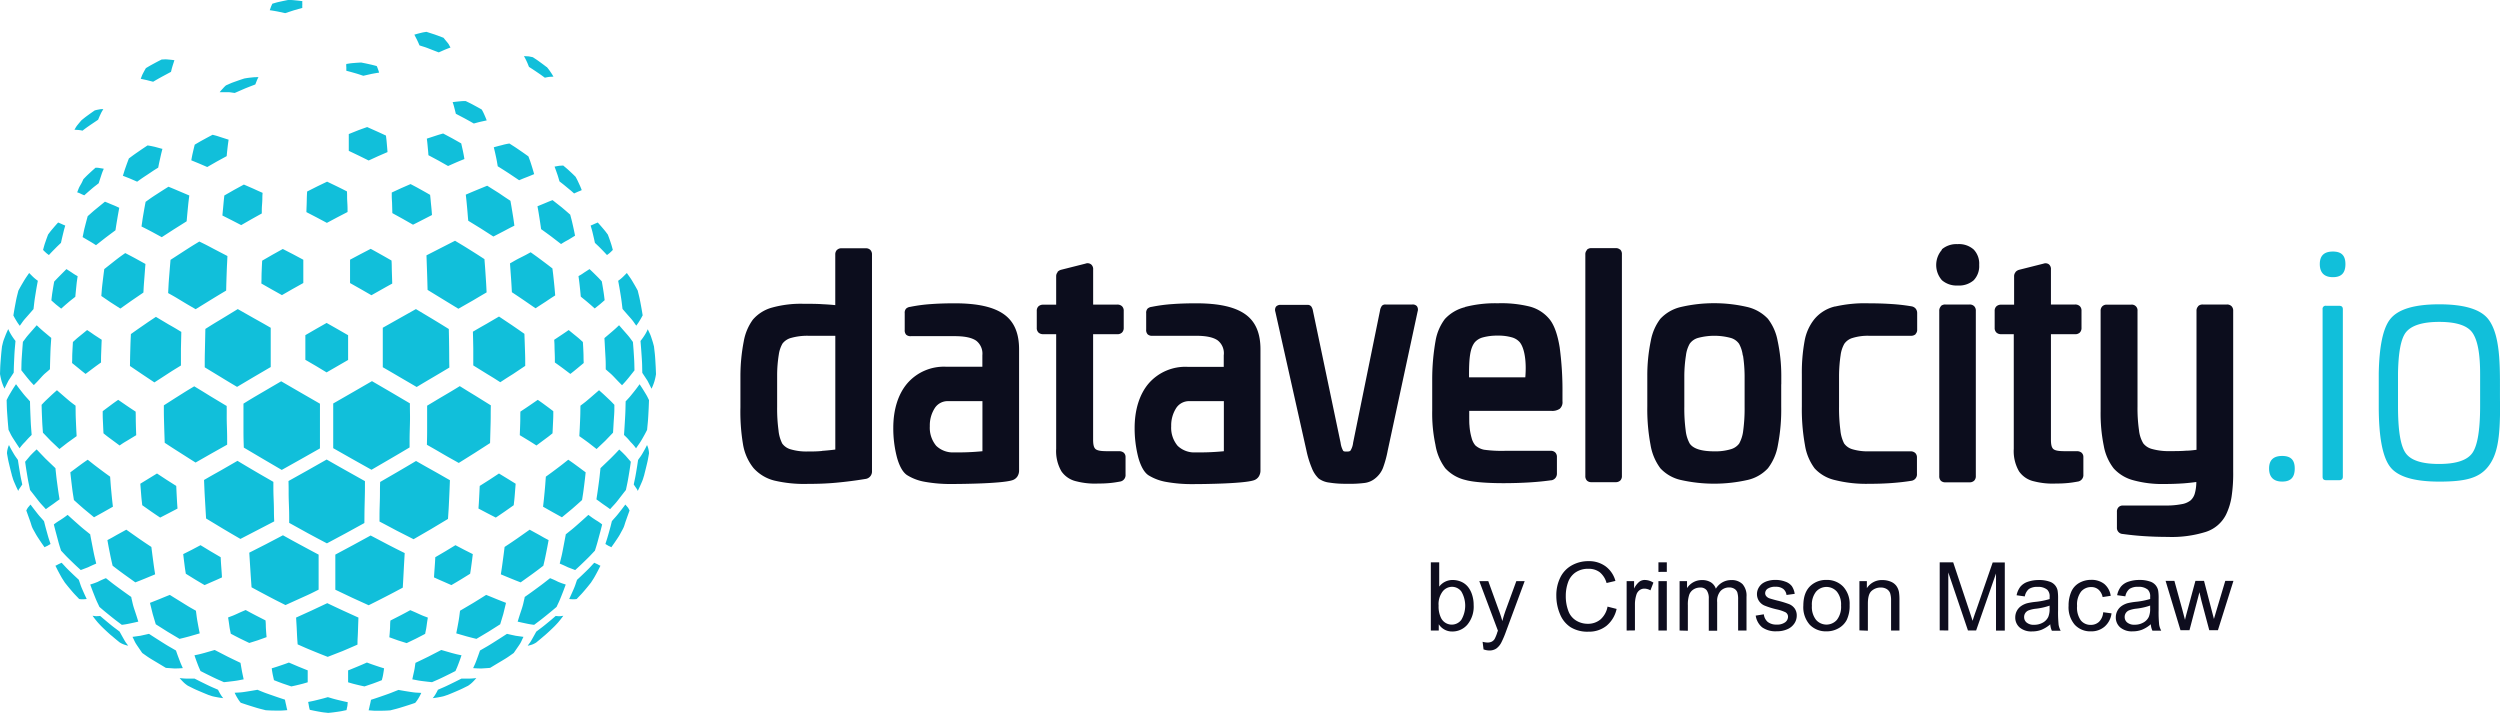 <svg xmlns="http://www.w3.org/2000/svg" viewBox="0 0 671.34 191.42"><defs><style>.cls-1{fill:#11bfda;}.cls-1,.cls-2,.cls-3{fill-rule:evenodd;}.cls-2{fill:#0c0d1d;}.cls-3{fill:#0e0d1e;}</style></defs><g id="Layer_2" data-name="Layer 2"><g id="Layer_1-2" data-name="Layer 1"><path class="cls-1" d="M612.85,122.44c-2.34,0-3.52,1.1-3.52,3.37s1.18,3.51,3.52,3.51,3.37-1.17,3.37-3.51-1.1-3.37-3.37-3.37Zm13.61-54.89c-2.34,0-3.51,1.1-3.51,3.37s1.17,3.51,3.51,3.51,3.37-1.17,3.37-3.51-1.1-3.37-3.37-3.37ZM624.7,82.12a.83.83,0,0,0-1,.95V128c0,.66.29.95,1,.95h3.44c.66,0,1-.29,1-.95V83.07c0-.66-.3-.95-1-.95Zm46.64,27c0-.38,0-.76,0-1.12-.09-7.51.54-17.53-3.14-22.28-2.07-2.68-6.51-4-13.18-4s-11.07,1.31-13.18,4c-1.93,2.44-2.93,7.34-3.06,14.58,0,.52,0,8.28,0,8.82,0,8.13,1,13.58,3.07,16.26s6.52,3.95,13.18,3.95c7,0,10.72-.91,13.18-4.1s3.15-7.61,3.15-16.11ZM655,86.44c4.69,0,7.67,1,9,3s2,5.47,2,11c0,.46,0,8.15,0,8.63,0,6.37-.69,10.53-2.05,12.52s-4.32,3-9,3-7.64-1-9-3-2-6.15-2-12.52c0-.55,0-8.31,0-8.82.1-5.46.73-9.06,2-10.85C647.37,87.45,650.4,86.44,655,86.44Z"/><path class="cls-2" d="M224.76,67.12a1.65,1.65,0,0,1,1.23-.45h6.5a1.67,1.67,0,0,1,1.22.44h0a1.69,1.69,0,0,1,.45,1.24v58.18a2,2,0,0,1-1.8,2.09c-2.63.44-5.22.76-7.77,1s-5.1.32-7.61.32a35,35,0,0,1-9-.88,11.11,11.11,0,0,1-5.65-3.39l0,0a13.72,13.72,0,0,1-2.8-6.33,53,53,0,0,1-.7-10h0v-8.54a49.14,49.14,0,0,1,.9-9.16,14,14,0,0,1,2.44-5.8,10.41,10.41,0,0,1,5.22-3.26,29,29,0,0,1,8.39-1c1.84,0,3.54,0,5.1.11h0c1.26.06,2.4.14,3.42.25V68.36a1.72,1.72,0,0,1,.44-1.24Zm90.06,14.54c2-.15,4.11-.21,6.37-.21,6.24,0,10.53,1,13.29,3s4,5.14,4,9.35v32.49A2.94,2.94,0,0,1,338,128a2.49,2.49,0,0,1-1.39,1c-2.78.87-13,1-16.25,1a38.52,38.52,0,0,1-7.15-.58,13.37,13.37,0,0,1-4.83-1.81c-1.19-.8-2.08-2.55-2.69-4.7a31.36,31.36,0,0,1-1-8c0-4.71,1.23-9,3.82-12a13.05,13.05,0,0,1,10.36-4.4h9.75v-3.1A4.37,4.37,0,0,0,327,91.41c-1.19-.84-3.09-1.24-5.82-1.24H309.47a1.68,1.68,0,0,1-1.28-.39h0a1.69,1.69,0,0,1-.4-1.29V84.13a1.69,1.69,0,0,1,.37-1.25,2,2,0,0,1,1.12-.48,42.7,42.7,0,0,1,5.54-.74Zm13.83,39.53V107.72H319.4a4.13,4.13,0,0,0-3.46,1.72,8.6,8.6,0,0,0-1.43,5,7.54,7.54,0,0,0,1.72,5.27,6.42,6.42,0,0,0,4.89,1.77,65.77,65.77,0,0,0,7.53-.31Zm-107.89-.12c1.19-.08,2.38-.2,3.55-.35V90.17h-7.18a16,16,0,0,0-4.64.56,4.32,4.32,0,0,0-2.36,1.53,8.26,8.26,0,0,0-1,3,35.07,35.07,0,0,0-.44,5.32c0,.19,0,1.25,0,2.58v6.12a43.58,43.58,0,0,0,.37,6.3,9.92,9.92,0,0,0,1,3.53,4.18,4.18,0,0,0,2.3,1.56,14.91,14.91,0,0,0,4.54.57c1.27,0,2.56,0,3.84-.14ZM250,81.66c2-.15,4.11-.21,6.36-.21,6.24,0,10.54,1,13.3,3s4,5.14,4,9.35v32.49a2.94,2.94,0,0,1-.47,1.68,2.53,2.53,0,0,1-1.39,1c-2.79.87-13,1-16.25,1a38.44,38.44,0,0,1-7.15-.58,13.22,13.22,0,0,1-4.83-1.81c-1.2-.8-2.09-2.55-2.69-4.7a30.92,30.92,0,0,1-1-8c0-4.71,1.22-9,3.82-12a13,13,0,0,1,10.36-4.4h9.74v-3.1a4.39,4.39,0,0,0-1.63-3.87c-1.19-.84-3.1-1.24-5.83-1.24H244.63a1.71,1.71,0,0,1-1.29-.39h0a1.72,1.72,0,0,1-.39-1.29V84.13a1.65,1.65,0,0,1,.37-1.25,1.94,1.94,0,0,1,1.12-.48,42.23,42.23,0,0,1,5.54-.74Zm13.82,39.53V107.72h-9.24a4.11,4.11,0,0,0-3.46,1.72,8.53,8.53,0,0,0-1.43,5,7.58,7.58,0,0,0,1.71,5.27,6.43,6.43,0,0,0,4.89,1.77,65.58,65.58,0,0,0,7.53-.31ZM284,73a2.07,2.07,0,0,1,1-.57l6.5-1.64A1.55,1.55,0,0,1,293,71a1.64,1.64,0,0,1,.55,1.4v9.39H300a1.8,1.8,0,0,1,1.29.44,1.64,1.64,0,0,1,.47,1.24V88a1.75,1.75,0,0,1-.46,1.3h0a1.79,1.79,0,0,1-1.3.45h-6.46V118c0,1.36.17,2.16.65,2.59l0,0c.54.44,1.53.57,3.14.57h3.14a2,2,0,0,1,1.24.36l0,0a1.51,1.51,0,0,1,.54,1.21v4.71a1.75,1.75,0,0,1-1.56,1.89h0c-.9.17-1.78.3-2.62.38s-1.78.13-2.56.13h-.47a20,20,0,0,1-6-.59,6.61,6.61,0,0,1-4-2.67,10.79,10.79,0,0,1-1.42-6.06V89.74h-3.46a1.79,1.79,0,0,1-1.3-.45h0a1.71,1.71,0,0,1-.45-1.29v-4.5a1.64,1.64,0,0,1,.46-1.24h0a1.82,1.82,0,0,1,1.29-.44h3.46v-7.6a1.65,1.65,0,0,1,.39-1.13l0,0Zm87,9.22a1.25,1.25,0,0,1,1.08-.45h7.14a1.51,1.51,0,0,1,1.27.45,1.6,1.6,0,0,1,.19,1.43L372.65,121a28.66,28.66,0,0,1-1.28,4.68,6.72,6.72,0,0,1-1.92,2.65,5.59,5.59,0,0,1-3,1.36,32.15,32.15,0,0,1-4.89.22,27,27,0,0,1-4.62-.32,5.93,5.93,0,0,1-2.85-1.11h0a7.84,7.84,0,0,1-1.84-2.85,26,26,0,0,1-1.42-4.62l-8.35-37.29v0a1.57,1.57,0,0,1,.17-1.37l0,0a1.6,1.6,0,0,1,1.33-.48h7.07a1.23,1.23,0,0,1,1.08.44,2.89,2.89,0,0,1,.45,1.19L360,118.91a6.08,6.08,0,0,0,.68,2.13l0,0c.16.19.43.22.85.22s.93,0,1.13-.27h0a5,5,0,0,0,.7-2.1l7.22-35.47h0a2.72,2.72,0,0,1,.44-1.18Zm22.4.22a32.39,32.39,0,0,1,8.82-1,31.77,31.77,0,0,1,8.44.85A10.2,10.2,0,0,1,416,85.6c1.39,1.63,2.29,4.35,2.83,7.69a86.63,86.63,0,0,1,.75,12.32v2.15a2.34,2.34,0,0,1-.72,2,3.54,3.54,0,0,1-2.32.57h-22V111c0,1.55,0,2.8.06,3.18a15.79,15.79,0,0,0,.58,3.42,5,5,0,0,0,1,2h0a5,5,0,0,0,2.35,1.17,34.67,34.67,0,0,0,5.68.29h12.21a1.66,1.66,0,0,1,1.23.45h0a1.68,1.68,0,0,1,.44,1.23v4.43a1.83,1.83,0,0,1-.4,1.18,1.79,1.79,0,0,1-1,.61l-.09,0c-1.77.25-3.71.45-5.85.58s-4.49.21-7,.21c-3.52,0-7.92-.2-10.26-.87a10.57,10.57,0,0,1-5.39-3.15,14.38,14.38,0,0,1-2.64-6.32,40.16,40.16,0,0,1-.86-9.12h0v-8.72a59.91,59.91,0,0,1,.93-10.22A13.47,13.47,0,0,1,388,85.67a10.89,10.89,0,0,1,5.43-3.19Zm12.61,8.16a12.85,12.85,0,0,0-3.79-.47,14.37,14.37,0,0,0-4,.47,4.38,4.38,0,0,0-2.17,1.3c-1.28,1.59-1.6,4.23-1.56,9.42h15.11c.37-4.39-.24-7.87-1.49-9.42a4.33,4.33,0,0,0-2.1-1.3Zm20.12-23.52a1.66,1.66,0,0,1,1.23-.45h6.5a1.68,1.68,0,0,1,1.19.4l.05,0a1.67,1.67,0,0,1,.44,1.24v59.54a1.64,1.64,0,0,1-.44,1.23h0a1.72,1.72,0,0,1-1.24.44h-6.5a1.64,1.64,0,0,1-1.19-.41l0,0a1.67,1.67,0,0,1-.45-1.24V68.35a1.63,1.63,0,0,1,.45-1.23Zm52.19,36.15v6h0a50,50,0,0,1-.88,10.25,14.09,14.09,0,0,1-2.68,6.26v0a10.66,10.66,0,0,1-5.45,3.14,40.78,40.78,0,0,1-18,0,10.66,10.66,0,0,1-5.45-3.14,14.5,14.5,0,0,1-2.64-6.32,51.24,51.24,0,0,1-.86-10.21h0v-8.34h0a45.87,45.87,0,0,1,.94-9.36,13.9,13.9,0,0,1,2.54-5.87,10.89,10.89,0,0,1,5.49-3.19,39.53,39.53,0,0,1,17.93,0,11.1,11.1,0,0,1,5.48,3.15l0,0a13.62,13.62,0,0,1,2.6,5.85,44.79,44.79,0,0,1,1,9.28h0v2.45ZM468,95.47a8.66,8.66,0,0,0-1-3.15,4.11,4.11,0,0,0-2.26-1.58h0a17,17,0,0,0-8.74,0h0a4.11,4.11,0,0,0-2.26,1.58,8.38,8.38,0,0,0-1,3.12,37.08,37.08,0,0,0-.44,5.48v8.33h0a44.3,44.3,0,0,0,.37,6.36,9.26,9.26,0,0,0,1.08,3.5h0c.95,1.39,3.14,2.09,6.64,2.09a14.24,14.24,0,0,0,4.37-.56,4.24,4.24,0,0,0,2.27-1.53h0a9.42,9.42,0,0,0,1.09-3.51,44.3,44.3,0,0,0,.37-6.36h0V101a38,38,0,0,0-.43-5.54ZM492.87,82.3a35.66,35.66,0,0,1,9-.85c2.21,0,4.28.07,6.19.2a50.67,50.67,0,0,1,5.19.6,1.86,1.86,0,0,1,1.17.62,1.91,1.91,0,0,1,.41,1.26v4.36a1.61,1.61,0,0,1-.42,1.19l0,.06a1.8,1.8,0,0,1-1.29.43H501.9a13.86,13.86,0,0,0-4.37.57,4.08,4.08,0,0,0-2.26,1.58,8.35,8.35,0,0,0-1,3.07,39.42,39.42,0,0,0-.42,5.53v8.26h0a46,46,0,0,0,.36,6.36,9.83,9.83,0,0,0,1,3.54,4.13,4.13,0,0,0,2.23,1.56h0a14.24,14.24,0,0,0,4.37.56h11.21a1.8,1.8,0,0,1,1.29.44h0a1.64,1.64,0,0,1,.46,1.24v4.36a1.74,1.74,0,0,1-1.56,1.88h0c-1.59.26-3.36.46-5.29.6s-3.92.2-6.09.2a34.3,34.3,0,0,1-9.07-1,10.58,10.58,0,0,1-5.47-3.15,14.08,14.08,0,0,1-2.6-6.29,53.67,53.67,0,0,1-.83-10.31h0v-8.74h0a46.67,46.67,0,0,1,.75-8.93,13,13,0,0,1,2.59-5.76,10.24,10.24,0,0,1,5.59-3.45ZM521.41,67a6,6,0,0,1,4.27-1.44A5.92,5.92,0,0,1,530,67a5.47,5.47,0,0,1,1.48,4.13A5.48,5.48,0,0,1,530,75.27a6,6,0,0,1-4.28,1.4,6,6,0,0,1-4.23-1.41l0,0a6.18,6.18,0,0,1,0-8.19Zm-.25,15.22a1.67,1.67,0,0,1,1.24-.45h6.5a1.66,1.66,0,0,1,1.23.45h0a1.65,1.65,0,0,1,.45,1.23v44.4a1.65,1.65,0,0,1-.45,1.23h0a1.7,1.7,0,0,1-1.23.44h-6.5a1.67,1.67,0,0,1-1.2-.41l0,0a1.71,1.71,0,0,1-.44-1.24V83.49a1.68,1.68,0,0,1,.44-1.23ZM541.28,73a2.07,2.07,0,0,1,1-.57l6.5-1.64a1.55,1.55,0,0,1,1.42.19,1.64,1.64,0,0,1,.55,1.4v9.39h6.46a1.8,1.8,0,0,1,1.29.44,1.64,1.64,0,0,1,.46,1.24V88a1.75,1.75,0,0,1-.45,1.3h0a1.79,1.79,0,0,1-1.3.45h-6.46V118c0,1.36.17,2.16.65,2.59l0,0c.54.44,1.53.57,3.14.57h3.14a2,2,0,0,1,1.24.36l0,0a1.51,1.51,0,0,1,.54,1.21v4.71a1.76,1.76,0,0,1-1.57,1.89h0c-.9.17-1.78.3-2.62.38s-1.78.13-2.57.13h-.46a20.11,20.11,0,0,1-6.05-.59,6.61,6.61,0,0,1-4-2.67,10.79,10.79,0,0,1-1.42-6.06V89.74H537.4a1.79,1.79,0,0,1-1.3-.45h0a1.71,1.71,0,0,1-.46-1.29v-4.5a1.64,1.64,0,0,1,.47-1.24h0a1.8,1.8,0,0,1,1.29-.44h3.46v-7.6a1.7,1.7,0,0,1,.38-1.13l0,0Zm49,9.22a1.67,1.67,0,0,1,1.24-.45H598a1.67,1.67,0,0,1,1.24.45h0a1.66,1.66,0,0,1,.45,1.23v43.19a41.82,41.82,0,0,1-.42,6.67,17.21,17.21,0,0,1-1.5,4.88,9.22,9.22,0,0,1-5.46,4.65,30.63,30.63,0,0,1-10.23,1.34c-2.22,0-4.34-.08-6.37-.21s-3.94-.34-5.78-.59h-.05a1.63,1.63,0,0,1-1.41-1.73v-4.22a1.68,1.68,0,0,1,.42-1.21,1.56,1.56,0,0,1,1.19-.47h11.5a20.93,20.93,0,0,0,4.24-.36h0a5.25,5.25,0,0,0,2.41-1h0a3.88,3.88,0,0,0,1.16-1.9,11.42,11.42,0,0,0,.4-3.06c-1.14.16-2.33.29-3.59.38h0c-1.53.1-3.17.16-4.93.16a29.22,29.22,0,0,1-8.38-1,10.84,10.84,0,0,1-5.29-3.19,13.8,13.8,0,0,1-2.65-6,43.47,43.47,0,0,1-.86-9.35V83.49a1.66,1.66,0,0,1,.45-1.23h0a1.66,1.66,0,0,1,1.23-.45h6.5A1.54,1.54,0,0,1,574,83.49v25.69a41,41,0,0,0,.4,6.36,8.64,8.64,0,0,0,1.14,3.51,4.36,4.36,0,0,0,2.4,1.53,16.39,16.39,0,0,0,4.74.56c1.61,0,3.05,0,4.31-.11h0c1,0,2-.14,2.85-.24V83.49a1.65,1.65,0,0,1,.45-1.23Z"/><path class="cls-1" d="M4.16,91.56A17.19,17.19,0,0,1,3,89.89a12.26,12.26,0,0,1-.79-1.52c-.55,1.2-.55,1.2-1,2.36S.83,91.9.54,93c-.2,1.81-.2,1.81-.35,3.71S.07,98.54,0,100.44c.17.92.17.92.42,1.91a14.41,14.41,0,0,0,.78,2l1.06-2.11,1.42-2.16c.06-2.18.06-2.18.16-4.28s.15-2.17.32-4.28ZM111.21,9.33c.87-.26.87-.26,1.71-.47s.8-.18,1.6-.31l2.28.74,2.29.85c.47.58.47.58,1,1.21s.44.68.89,1.41c-.73.27-.73.27-1.5.58l-1.66.73c-1.29-.49-1.29-.49-2.59-1s-1.26-.44-2.58-.88c-.34-.8-.34-.8-.7-1.56l-.69-1.34Zm35,161.36c.94-.82,1.85-1.67,2.74-2.55l0,0c.43-.45.46-.48.93-1,.72-.87.72-.87,1.39-1.78l-.88.12a8.08,8.08,0,0,1-1.16-.08c-1.25,1.08-1.25,1.08-2.53,2.13s-1.34,1.05-2.69,2.08c-.55,1-.55,1-1.15,2.06s-.56.89-1.16,1.73a7.76,7.76,0,0,0,1.3-.35,6.11,6.11,0,0,0,1-.52c1.13-.93,1.16-.95,2.16-1.81ZM173,127.57l0-.06h0c.34-1.34.34-1.34.68-2.74s.32-1.47.6-3a4.61,4.61,0,0,0-.12-1,5.64,5.64,0,0,0-.41-1.26c-.5,1-.5,1-1.07,2s-.63,1-1.33,2c-.25,1.68-.25,1.68-.53,3.35s-.32,1.68-.64,3.24l.68,1a2.22,2.22,0,0,1,.4.74c.52-1.08.52-1.08,1-2.18s.38-1,.73-2.07ZM93.57,180,96,179c1.26-.53,1.26-.53,2.53-1.09,1.18.44,1.18.44,2.36.84s1.13.38,2.25.72c-.12.87-.12.87-.26,1.69s-.18.77-.34,1.49c-1.17.46-1.17.46-2.36.9l-2.3.78c-1.08-.23-1.08-.23-2.15-.49s-1.13-.29-2.25-.62c0-.72,0-.72,0-1.5s0-.84,0-1.73Zm6,7.94c1.83-.6,1.83-.6,3.7-1.25s1.84-.68,3.73-1.42c1.59.28,1.59.28,3.13.52s1.49.18,3,.28a14.56,14.56,0,0,1-.81,1.53,8.71,8.71,0,0,1-.83,1.15c-1.69.57-1.69.57-3.39,1.1s-1.65.48-3.31.91c-1.36.08-1.36.08-2.8.1s-1.51,0-3-.12a12,12,0,0,0,.28-1.2c.19-.76.19-.76.35-1.6Zm5.27-21.3,2.68-1.37c1.34-.7,1.34-.7,2.65-1.42,1.24.53,1.24.53,2.4,1.06s1.16.49,2.32.94c-.19,1.17-.19,1.17-.34,2.27s-.2,1.07-.38,2.09c-1.23.65-1.23.65-2.48,1.29l-2.49,1.2-2.29-.72-2.36-.85c.1-1.06.1-1.06.17-2.16s0-1.14.12-2.33ZM111.57,178c1.72-.82,1.72-.82,3.46-1.67l3.47-1.79,2.81.81c1.31.35,1.31.35,2.62.62-.4,1.18-.4,1.18-.81,2.27s-.4,1-.81,1.95c-1.55.79-1.55.79-3.11,1.55s-1.58.74-3.19,1.45c-1.24-.13-1.24-.13-2.54-.29s-1.35-.22-2.75-.47c.21-1,.21-1,.45-2.07s.19-1.14.4-2.36Zm5.32-28.37,2.73-1.6,2.68-1.63,2.38,1.25,2.28,1.15c-.16,1.37-.16,1.37-.34,2.71s-.17,1.29-.37,2.56l-2.47,1.53c-1.28.77-1.28.77-2.57,1.52l-2.28-1c-1.2-.52-1.2-.52-2.39-1.07.08-1.31.08-1.31.18-2.65s.1-1.39.17-2.8Zm.74,35.53a13.66,13.66,0,0,1-.71,1.32,6.8,6.8,0,0,1-.72,1c1.07-.14,1.07-.14,2.12-.34s.92-.23,1.88-.53c1.4-.57,1.4-.57,2.72-1.14s1.37-.63,2.78-1.32a8.24,8.24,0,0,0,1.1-.87,14.7,14.7,0,0,0,1.11-1.2,16.26,16.26,0,0,1-1.88.15c-1,0-1,0-2.12,0-1.56.79-1.56.79-3.14,1.56s-1.53.71-3.14,1.42ZM123.54,164l3.56-2.1c1.72-1.06,1.72-1.06,3.45-2.15,1.45.58,1.45.58,2.8,1.14l2.53,1c-.37,1.53-.37,1.53-.73,3l-.83,2.75c-1.57,1-1.57,1-3.16,2l-3.22,1.92c-1.27-.31-1.27-.31-2.59-.66l-2.83-.82c.29-1.44.29-1.44.56-2.93s.24-1.56.46-3.16Zm5.28-33.51,2.62-1.66,2.55-1.68,2.31,1.41,2.17,1.34c-.12,1.49-.12,1.49-.23,2.92s-.14,1.44-.29,2.85l-2.36,1.66c-1.22.84-1.22.84-2.45,1.66l-2.27-1.17-2.39-1.26c.11-1.49.11-1.49.19-3s.08-1.54.15-3.08Zm.09,44.15c-.46,1.33-.46,1.33-.92,2.57s-.47,1.15-.93,2.2a21.31,21.31,0,0,0,2.39.09c1.16-.07,1.16-.07,2.16-.15,1.65-1,1.65-1,3.21-1.93s1.61-1,3.13-2.07c.69-1,.69-1,1.38-2s.62-1.12,1.24-2.33l-2.08-.29c-1.13-.24-1.13-.24-2.35-.52-1.76,1.14-1.76,1.14-3.59,2.3s-1.78,1.08-3.64,2.17Zm6.63-27.79c1.71-1.13,1.71-1.13,3.4-2.29l3.29-2.32,2.66,1.46c1.23.71,1.23.71,2.43,1.34-.33,1.79-.33,1.79-.68,3.54s-.35,1.69-.73,3.33c-1.46,1.13-1.46,1.13-3,2.26l-3.1,2.22c-1.25-.48-1.25-.48-2.52-1s-1.38-.56-2.8-1.16c.28-1.77.28-1.77.52-3.56s.26-1.87.49-3.78Zm4.21-36.32c1.21-.8,1.21-.8,2.39-1.6l2.27-1.56c1.1.76,1.1.76,2.17,1.55s1,.74,2,1.5c0,1.5,0,1.5-.07,3s-.06,1.48-.14,2.94c-1,.81-1,.81-2.1,1.62l-2.22,1.65c-1.06-.69-1.06-.69-2.16-1.37l-2.31-1.4c.06-1.57.06-1.57.11-3.14s0-1.58.05-3.15Zm1.08,49.83c1.79-1.26,1.79-1.26,3.52-2.53s1.68-1.26,3.36-2.57a21.87,21.87,0,0,1,2.21,1c1,.39,1,.39,2,.71-.59,1.61-.59,1.61-1.2,3.15s-.62,1.47-1.26,2.86c-1.44,1.22-1.44,1.22-2.9,2.4s-1.52,1.2-3.12,2.41a20.07,20.07,0,0,1-2.06-.34c-1.14-.24-1.14-.24-2.37-.52.46-1.5.46-1.5,1-3.12s.47-1.67.9-3.41ZM146.58,128c1.57-1.13,1.57-1.13,3.1-2.28s1.48-1.14,2.92-2.27c1.26.87,1.26.87,2.46,1.75s1.13.85,2.21,1.64c-.2,1.89-.2,1.89-.44,3.79s-.24,1.82-.53,3.65c-1.27,1.15-1.27,1.15-2.62,2.33l-2.78,2.3-2.42-1.34-2.65-1.5c.23-2,.23-2,.42-4s.17-2,.33-4.09Zm2.25-36.76,2-1.33c1-.67,1-.67,1.88-1.28,1,.82,1,.82,2,1.63s.92.78,1.81,1.58c.09,1.38.09,1.38.15,2.79s0,1.41.08,2.85l-1.71,1.42c-.92.76-.92.76-1.88,1.51l-2-1.51c-1.06-.78-1.06-.78-2.16-1.56,0-1.52,0-1.52-.06-3.06s0-1.52-.12-3Zm3.1,52.3c-.38,2-.38,2-.76,4s-.42,1.92-.86,3.8c1.16.5,1.16.5,2.21,1l1.94.74c1.37-1.25,1.37-1.25,2.76-2.6s1.28-1.28,2.54-2.61c.53-1.68.53-1.68,1-3.42s.5-1.81.94-3.62a14,14,0,0,0-1.7-1.16c-1-.66-1-.66-2-1.41-1.45,1.32-1.45,1.32-3,2.69s-1.55,1.3-3.14,2.6Zm3.94-34.6c1.33-1,1.33-1,2.61-2.09l2.38-2.06c1.13,1,1.13,1,2.19,2s1,.94,1.93,1.92c0,1.85,0,1.85-.13,3.76s-.1,1.85-.23,3.72l-2.1,2.19-2.32,2.2-2.18-1.7c-1.19-.87-1.19-.87-2.45-1.76.11-2,.11-2,.2-4.11s.06-2,.1-4.11Zm-.53-34.79c.83-.47.83-.47,1.59-1l1.38-.89c.9.85.9.85,1.73,1.67s.8.81,1.56,1.62c.22,1.24.22,1.24.42,2.48s.18,1.27.35,2.58l-1.24,1.08-1.43,1.14c-.88-.79-.88-.79-1.79-1.57s-1-.81-1.95-1.61c-.13-1.43-.13-1.43-.28-2.82s-.16-1.37-.34-2.73ZM155,155.67c1.19-1.11,1.19-1.11,2.37-2.25s1.15-1.18,2.21-2.3l1,.46a2.25,2.25,0,0,0,.66.33c-.61,1.24-.61,1.24-1.24,2.4s-.63,1.08-1.3,2.14c-.9,1.13-.9,1.13-1.83,2.23s-1,1.08-2,2.17a3.29,3.29,0,0,1-.85.07,6.85,6.85,0,0,1-1.17-.07c.56-1.21.56-1.21,1.12-2.48s.5-1.3,1-2.7Zm6.3-30,2.63-2.52c1.22-1.22,1.22-1.22,2.36-2.44.9.84.9.84,1.72,1.68L169.4,124c-.27,1.91-.27,1.91-.59,3.83s-.35,1.91-.73,3.75c-1,1.27-1,1.27-2,2.57s-1.07,1.25-2.24,2.58c-.79-.58-.79-.58-1.68-1.19s-.94-.71-2-1.44c.31-2,.31-2,.6-4.13s.26-2.13.5-4.3Zm1-34.87,2.12-1.8c.95-.83.95-.83,1.82-1.66,1,1.15,1,1.15,2,2.29s.9,1.11,1.72,2.2c.16,1.91.16,1.91.28,3.82s.09,1.91.14,3.81l-1.52,1.92c-.88,1.06-.88,1.06-1.82,2.07-1-1-1-1-2.05-2.11s-1.13-1.07-2.33-2.16c0-2.12,0-2.12-.12-4.2s-.11-2.14-.23-4.18Zm-3.69-30.23c.57-.23.57-.23,1.06-.46l.85-.36c.74.82.74.82,1.43,1.63s.65.79,1.27,1.61c.38,1,.38,1,.72,2s.33,1.06.63,2.12c-.31.32-.31.32-.67.66s-.42.35-.9.72c-.75-.81-.75-.81-1.54-1.62s-.84-.83-1.7-1.65c-.26-1.19-.26-1.19-.54-2.39s-.29-1.13-.61-2.26Zm5.7,79.39c-.39,1.59-.39,1.59-.84,3.18s-.43,1.47-.9,2.94l.92.55a3.21,3.21,0,0,1,.67.33c.8-1.12.8-1.12,1.57-2.27s.69-1.12,1.33-2.27.55-1.27,1-2.55.51-1.42,1-2.79c-.17-.33-.17-.33-.4-.74l-.73-.85c-.8,1.06-.8,1.06-1.69,2.2s-1,1.16-1.94,2.27Zm3.74-32.22c1.06-1.14,1.06-1.14,2-2.31s.9-1.15,1.71-2.25c.76,1.15.76,1.15,1.44,2.26s.58,1,1.08,2c-.07,2-.07,2-.18,4s-.15,2-.33,4c-.61,1.19-.61,1.19-1.32,2.43s-.78,1.21-1.65,2.52a12.83,12.83,0,0,0-1.45-1.69c-.84-1-.84-1-1.78-1.9.15-2.21.15-2.21.28-4.48s.1-2.33.16-4.6ZM166,75.4c.35,1.87.35,1.87.65,3.73s.28,1.92.52,3.83c1,1.16,1,1.16,2,2.29s.88,1.11,1.69,2.2c.55-.75.55-.75,1-1.49s.39-.68.72-1.28c-.28-1.71-.28-1.71-.6-3.41s-.35-1.63-.73-3.25c-.62-1.13-.62-1.13-1.31-2.3s-.77-1.19-1.61-2.41c-.46.46-.46.46-1,1A10,10,0,0,1,166,75.4Zm6,16.16c.17,2.11.17,2.11.32,4.28s.1,2.1.16,4.28l1.42,2.16,1.06,2.11a14.41,14.41,0,0,0,.78-2,15.42,15.42,0,0,0,.42-1.91c-.07-1.9-.07-1.9-.18-3.72s-.16-1.9-.36-3.71c-.29-1.11-.29-1.11-.67-2.28s-.46-1.16-1-2.36a10,10,0,0,1-.79,1.52A17.19,17.19,0,0,1,172,91.56ZM154.6,47.51c-.79-.78-.79-.78-1.63-1.56s-.86-.76-1.73-1.5l-1.08.07-1.24.22c.34.92.34.92.68,1.89s.31,1,.65,2.09c1,.77,1,.77,2,1.6s1,.8,1.91,1.63l1.13-.51a9.33,9.33,0,0,0,.93-.39c-.36-.92-.36-.92-.79-1.85s-.4-.86-.85-1.69Zm-1.47,10.14c-1.14-1-1.14-1-2.32-2l-2.43-1.91c-.94.36-.94.36-1.91.77l-2.14.88c.27,1.48.27,1.48.51,3s.24,1.55.47,3.14c1.39,1,1.39,1,2.75,2l2.6,2c1-.62,1-.62,2-1.16l1.76-1.08c-.29-1.47-.29-1.47-.61-2.9s-.34-1.4-.69-2.76ZM146.78,18c-.89-.68-.89-.68-1.82-1.36s-.92-.64-1.88-1.28L142,15.14l-1.3-.07c.37.66.37.66.7,1.35s.32.74.65,1.54c1.09.7,1.09.7,2.17,1.43s1.07.74,2.1,1.48a12,12,0,0,1,1.23-.23l1.07-.06c-.42-.72-.42-.72-.88-1.4a14.82,14.82,0,0,0-.91-1.19Zm1.56,54.08c-1.41-1.09-1.41-1.09-2.84-2.16s-1.47-1.08-3-2.18c-1.3.72-1.3.72-2.69,1.42s-1.42.76-2.86,1.57c.13,1.87.13,1.87.27,3.8s.13,2,.24,3.94c1.63,1.08,1.63,1.08,3.24,2.17l3.1,2.14L146.55,81c1.29-.87,1.29-.87,2.54-1.67-.15-1.86-.15-1.86-.34-3.71s-.19-1.8-.41-3.58ZM141.9,42c-1.23-.88-1.23-.88-2.51-1.76s-1.29-.86-2.59-1.7a15.15,15.15,0,0,0-2,.43c-1.08.27-1.08.27-2.2.58.3,1.21.3,1.21.57,2.46s.26,1.3.49,2.64c1.47.92,1.47.92,2.93,1.86l2.82,1.89c1.08-.46,1.08-.46,2.14-.87s1-.41,1.89-.77c-.36-1.27-.36-1.27-.74-2.48s-.39-1.17-.8-2.28Zm-1.07,47.65c-1.67-1.17-1.67-1.17-3.36-2.33L134,85l-3.42,2c-1.77,1-1.77,1-3.59,2.07.06,2.27.06,2.27.1,4.52l0,4.54,3.69,2.29c1.8,1.09,1.8,1.09,3.56,2.22,1.74-1.14,1.74-1.14,3.43-2.2l3.27-2.19c0-2.17,0-2.17-.07-4.33s-.07-2.15-.15-4.29Zm-3.76-35.73c-1.53-1-1.53-1-3.06-2.05l-3.18-2L128.08,51c-1.47.61-1.47.61-3,1.27.19,1.69.19,1.69.35,3.42s.14,1.76.31,3.59l3.4,2.09,3.35,2.15L135.42,62c1.37-.73,1.37-.73,2.71-1.4-.23-1.73-.23-1.73-.51-3.44s-.26-1.63-.55-3.24Zm-7.71-24.51c-1.05-.59-1.05-.59-2.12-1.17s-1.08-.56-2.18-1.1c-.81,0-.81,0-1.67.08s-.9.09-1.84.21a14.5,14.5,0,0,1,.44,1.45c.21.81.21.81.42,1.67l2.4,1.26c1.2.66,1.2.66,2.43,1.36.93-.26.93-.26,1.82-.48l1.64-.36c-.32-.81-.32-.81-.65-1.56a12.38,12.38,0,0,0-.69-1.36Zm2.41,79.42-4.08-2.54c-2.09-1.27-2.09-1.27-4.22-2.6-2.15,1.32-2.15,1.32-4.33,2.6s-2.21,1.33-4.44,2.65c0,2.65,0,2.65,0,5.28s0,2.62-.06,5.22c2.19,1.24,2.19,1.24,4.33,2.49s2.14,1.2,4.22,2.39l4.26-2.67,4.15-2.67c.07-2.51.07-2.51.14-5.06s0-2.55.07-5.09Zm-1.7-39.26c-1.94-1.26-1.94-1.26-3.88-2.48s-2-1.23-4-2.44l-3.76,1.92-3.91,2c.08,2.27.08,2.27.16,4.57s.07,2.34.14,4.71L119,80.41l4.09,2.5L127,80.68c1.85-1.1,1.85-1.1,3.67-2.16-.11-2.26-.11-2.26-.26-4.54s-.15-2.22-.32-4.41Zm-6.25-31.08-2.43-1.37L119,35.85c-1.07.3-1.07.3-2.12.64l-2.26.74c.13,1.05.13,1.05.23,2.14s.12,1.14.2,2.31l2.67,1.43,2.6,1.47,2.27-1c1.07-.45,1.07-.45,2.12-.87-.19-1.13-.19-1.13-.41-2.22l-.45-2Zm-3,90.46c-.1,2.64-.1,2.64-.22,5.26s-.13,2.58-.3,5.14l-4.6,2.76-4.64,2.69-4.53-2.3c-2.28-1.22-2.28-1.22-4.62-2.45,0-2.6,0-2.6.08-5.23s0-2.68.09-5.39l4.83-2.8c2.41-1.41,2.41-1.41,4.81-2.84,2.32,1.33,2.32,1.33,4.63,2.62s2.25,1.29,4.47,2.54Zm-.3-40.61c.06,2.57.06,2.57.09,5.13s0,2.62.06,5.23c-2.15,1.29-2.15,1.29-4.34,2.58s-2.21,1.3-4.44,2.64l-4.52-2.64c-2.28-1.34-2.28-1.34-4.58-2.67,0-2.66,0-2.66,0-5.32s0-2.64,0-5.28l4.52-2.55L111.69,83l4.46,2.67c2.2,1.34,2.2,1.34,4.38,2.69Zm-5-36c-1.3-.75-1.3-.75-2.61-1.48s-1.33-.73-2.66-1.43l-2.5,1.09L105.2,51.7c0,1.33,0,1.33.08,2.69l.08,2.84,2.79,1.54,2.76,1.57c1.34-.67,1.34-.67,2.62-1.33L116,57.74c-.1-1.4-.1-1.4-.24-2.78s-.11-1.33-.26-2.63Zm-6.84,96.18c-2.26-1.12-2.26-1.12-4.53-2.29l-4.62-2.43-4.78,2.61-4.7,2.52c0,2.44,0,2.44,0,4.83s0,2.33,0,4.6l4.56,2.17,4.39,2c2.31-1.15,2.31-1.15,4.55-2.3s2.29-1.19,4.61-2.43c.13-2.23.13-2.23.25-4.53s.13-2.36.27-4.79Zm1.45-40.17c-2.53-1.49-2.53-1.49-5.09-3l-5.15-3-5.19,3-5.22,3c0,3,0,3,0,6s0,3,0,6l5.16,2.93,5.12,2.87,5.15-3c2.54-1.48,2.54-1.48,5.08-3,0-2.94,0-2.94.08-5.88s0-3,0-6Zm-5-38.39c-1.4-.81-1.4-.81-2.79-1.59s-1.4-.79-2.79-1.55l-2.75,1.43L94,69.74c0,1.53,0,1.53,0,3.09s0,1.58,0,3.18l2.87,1.62,2.87,1.65,2.82-1.59c1.38-.78,1.38-.78,2.77-1.54-.05-1.59-.05-1.59-.1-3.15s0-1.54-.09-3Zm-1.53-33.57c-1.27-.6-1.27-.6-2.56-1.18L98.6,34.12c-1.2.42-1.2.42-2.45.88l-2.49,1c0,1.06,0,1.06,0,2.16s0,1.16,0,2.35l2.64,1.26L99,43.1l2.57-1.18,2.49-1.08c-.09-1.18-.09-1.18-.19-2.32s-.11-1.09-.23-2.14Zm-2.51-18.67c-1-.27-1-.27-2.12-.52S98,17,97,16.79c-1,.05-1,.05-2,.13s-1,.11-2,.26A3.12,3.12,0,0,0,93,18v1c1.14.3,1.14.3,2.26.62s1.14.35,2.3.73l2.16-.49c1.06-.2,1.06-.2,2.08-.36a8.2,8.2,0,0,0-.33-1,5.86,5.86,0,0,0-.3-.75ZM96.25,165.9c-.07,1.91-.07,1.91-.13,3.75S96,171.41,96,173.1c-2,.88-2,.88-4,1.73l-4,1.56c-2-.78-2-.78-4-1.6s-2.06-.86-4.07-1.75c-.13-1.69-.13-1.69-.21-3.45s-.1-1.84-.21-3.75c2-.91,2-.91,4.12-1.87l4.25-2c2.1,1,2.1,1,4.25,2l4.15,1.89ZM98,129.2c0,2.86,0,2.86-.07,5.7s-.05,2.8-.08,5.55l-5.06,2.78-5,2.68c-2.54-1.34-2.54-1.34-5.07-2.7l-5.06-2.8c0-2.74,0-2.74-.1-5.54s0-2.83-.09-5.7l5.1-2.85,5.15-2.92c2.57,1.47,2.57,1.47,5.16,2.93L98,129.2ZM93.45,90l-2.87-1.65-2.87-1.63-2.87,1.63L82,90c0,1.65,0,1.65,0,3.3s0,1.66,0,3.32l2.87,1.67L87.7,100l2.89-1.67,2.89-1.67c0-1.66,0-1.66,0-3.32s0-1.65,0-3.3ZM93.17,51.4c-1.33-.68-1.33-.68-2.69-1.35l-2.64-1.27-2.68,1.29-2.69,1.36c-.07,1.33-.07,1.33-.1,2.69s-.06,1.41-.09,2.84L85,58.37l2.78,1.48,2.79-1.49,2.76-1.43c0-1.43,0-1.43-.08-2.83s0-1.37-.08-2.7Zm-7.66,97.51c-2.37-1.26-2.37-1.26-4.74-2.54s-2.4-1.3-4.79-2.63l-4.58,2.4-4.46,2.27c.15,2.41.15,2.41.3,4.78s.15,2.29.31,4.52c2.29,1.24,2.29,1.24,4.58,2.45s2.28,1.18,4.53,2.32l4.41-2c2.23-1,2.23-1,4.49-2.14,0-2.27,0-2.27,0-4.6s0-2.39,0-4.83Zm.38-40.52-5.21-3-5.17-3c-2.57,1.5-2.57,1.5-5.13,3s-2.54,1.48-5,3c0,3,0,3,0,5.92s0,3,.09,5.88l5.07,3c2.56,1.5,2.56,1.5,5.12,3l5.1-2.86,5.16-2.92c0-3,0-3,0-6s0-3,0-6ZM81.26.32c-1-.13-1-.13-2-.23S78.28,0,77.34,0c-1,.2-1,.2-2.06.43S74.2.69,73.13,1l-.33.74-.36,1c1,.15,1,.15,2,.33l2.14.46,2.33-.76,2.28-.65a6.44,6.44,0,0,1,0-1,3.81,3.81,0,0,1,0-.77ZM73.41,129.4c0,2.71,0,2.71.1,5.38s0,2.63.13,5.23L69,142.42l-4.44,2.3c-2.36-1.37-2.36-1.37-4.64-2.72l-4.58-2.77c-.15-2.52-.15-2.52-.3-5.1s-.13-2.6-.25-5.24c2.18-1.26,2.18-1.26,4.42-2.51l4.56-2.63c2.38,1.43,2.38,1.43,4.78,2.84S71,128,73.41,129.4ZM72.7,88c0,2.61,0,2.61,0,5.25l0,5.31-4.56,2.67-4.48,2.66c-2.21-1.31-2.21-1.31-4.4-2.65l-4.28-2.6c0-2.58,0-2.58.06-5.19s.05-2.56.11-5.12C57.25,87,57.25,87,59.42,85.7L63.85,83l4.37,2.48c2.24,1.25,2.24,1.25,4.48,2.54ZM70.52,51.79c-1.31-.58-1.31-.58-2.57-1.16l-2.46-1.07L62.85,51l-2.61,1.5c-.14,1.29-.14,1.29-.26,2.61s-.13,1.36-.26,2.76l2.47,1.25,2.58,1.33,2.77-1.59,2.76-1.54c0-1.43,0-1.43.1-2.83s0-1.37.12-2.7ZM60.83,109l-4.39-2.64c-2.16-1.34-2.16-1.34-4.28-2.62C50.06,105,50.06,105,48,106.3s-2,1.28-4,2.55c0,2.53,0,2.53.07,5.05s.08,2.54.16,5c2,1.32,2,1.32,4.08,2.64s2.09,1.34,4.21,2.67l4.15-2.37L61,119.41c0-2.59,0-2.59-.08-5.21s0-2.62-.05-5.25Zm.24-40.25-3.84-2c-1.88-1-1.88-1-3.7-1.89-2,1.21-2,1.21-3.93,2.45l-3.81,2.47c-.18,2.17-.18,2.17-.36,4.41s-.15,2.24-.28,4.51c1.79,1,1.79,1,3.62,2.11s1.86,1.11,3.77,2.22l4.05-2.5c2.06-1.26,2.06-1.26,4.14-2.5.06-2.36.06-2.36.14-4.69s.11-2.31.2-4.57Zm.32-31.24-2.22-.71c-1-.33-1-.33-2.08-.61-1.22.64-1.22.64-2.43,1.3s-1.19.67-2.37,1.36c-.25,1-.25,1-.48,2s-.24,1.1-.44,2.2l2.07.85,2.21.95,2.6-1.49,2.62-1.43c.11-1.18.11-1.18.24-2.31s.14-1.09.28-2.14Zm8.07-16.79c-1.07,0-1.07,0-2,.1s-1,.11-1.87.26c-1.27.42-1.27.42-2.48.85s-1.19.46-2.43,1a7,7,0,0,0-.81.82A11.27,11.27,0,0,0,59,24.75c1,0,1,0,1.94,0s1,.08,2.1.21l2.75-1.2c1.38-.55,1.38-.55,2.77-1.08L69,21.55a7.22,7.22,0,0,1,.44-.88ZM48.74,89.16C47,88.1,47,88.1,45.22,87.09l-3.35-2c-1.73,1.14-1.73,1.14-3.44,2.32s-1.65,1.14-3.28,2.3c-.1,2.14-.1,2.14-.16,4.25s-.05,2.15-.09,4.32l3.19,2.16,3.37,2.25c1.73-1.11,1.73-1.11,3.49-2.26s1.8-1.14,3.64-2.28c0-2.26,0-2.26,0-4.52l.1-4.47Zm2.08-36.67-2.9-1.23c-1.36-.58-1.36-.58-2.68-1.12-1.59,1-1.59,1-3.14,2s-1.51,1-3,2.06c-.3,1.59-.3,1.59-.58,3.21s-.26,1.68-.52,3.41c1.3.65,1.3.65,2.64,1.35l2.8,1.52,3.29-2.13,3.39-2.13c.16-1.81.16-1.81.33-3.56s.18-1.73.39-3.41Zm-4-36.33c-.9-.11-.9-.11-1.77-.19s-.81,0-1.62,0c-1.09.55-1.09.55-2.13,1.11s-1.07.59-2.12,1.21c-.37.64-.37.64-.74,1.34s-.33.74-.65,1.53l1.57.34,1.76.45c1.19-.7,1.19-.7,2.4-1.37l2.4-1.29c.2-.85.2-.85.44-1.65l.46-1.44ZM39.05,70.88l-2.79-1.54c-1.33-.71-1.33-.71-2.63-1.38C32.15,69,32.15,69,30.72,70.11L28,72.26c-.23,1.76-.23,1.76-.45,3.58s-.19,1.83-.34,3.64l2.44,1.67,2.67,1.71,3-2.12,3.19-2.18c.11-2,.11-2,.26-3.91s.13-1.89.29-3.77ZM43.67,40l-2.09-.57c-1-.22-1-.22-1.95-.38-1.26.83-1.26.83-2.55,1.72s-1.24.87-2.47,1.78c-.42,1.1-.42,1.1-.83,2.25S33.39,46,33,47.2l1.83.72c1,.43,1,.43,2,.87,1.4-1,1.4-1,2.77-1.9s1.44-1,2.88-1.87c.27-1.35.27-1.35.56-2.65s.28-1.23.58-2.42ZM32,55.79c-1-.47-1-.47-2-.88s-.93-.4-1.82-.75c-1.23,1-1.23,1-2.38,1.94s-1.15,1-2.25,1.95c-.37,1.36-.37,1.36-.73,2.75s-.31,1.4-.63,2.87l1.69,1c.94.55.94.55,1.9,1.17l2.55-2c1.33-1,1.33-1,2.68-2,.24-1.6.24-1.6.5-3.14s.26-1.49.52-2.93ZM27.75,29.3c-.65,0-.65,0-1.24.11s-.56.11-1.07.24c-.92.64-.92.64-1.82,1.29s-.89.67-1.73,1.34c-.5.58-.5.58-1,1.19s-.47.67-.9,1.37l1,.06a6.68,6.68,0,0,1,1.16.19c1-.76,1-.76,2.06-1.5l2.14-1.44c.32-.78.32-.78.66-1.51s.37-.7.74-1.34Zm.07,16-1.18-.19a4,4,0,0,0-1-.06c-.86.76-.86.76-1.67,1.51s-.8.77-1.58,1.56C22,49,22,49,21.54,49.8s-.42.9-.82,1.85a4.87,4.87,0,0,1,.86.33c.49.24.49.24,1.05.47.92-.82.92-.82,1.87-1.64s1-.8,2-1.6c.32-1,.32-1,.65-2s.34-1,.7-1.86Zm2.09,125.38c-.94-.82-1.85-1.67-2.74-2.55l0,0c-.43-.45-.46-.48-.93-1-.72-.87-.72-.87-1.39-1.78l.88.12a9.72,9.72,0,0,0,1.16-.07c1.26,1.07,1.26,1.07,2.53,2.12s1.34,1.05,2.69,2.08c.55,1,.55,1,1.15,2.06s.56.89,1.16,1.73A7.4,7.4,0,0,1,33.1,173a5.43,5.43,0,0,1-1-.52c-1.14-.93-1.17-.95-2.17-1.81ZM3.17,127.57l0-.06h0c-.35-1.34-.35-1.34-.69-2.74s-.32-1.47-.6-3a4.61,4.61,0,0,1,.12-1,5.64,5.64,0,0,1,.41-1.26c.5,1,.5,1,1.08,2s.62,1,1.32,2c.25,1.68.25,1.68.53,3.35s.32,1.68.64,3.24l-.68,1a2.22,2.22,0,0,0-.4.74c-.52-1.08-.52-1.08-1-2.18s-.37-1-.73-2.07Zm90.22,61c-1.29-.28-1.29-.28-2.61-.6s-1.36-.36-2.74-.76c-1.35.38-1.35.38-2.71.72s-1.28.31-2.58.57c.13.64.13.64.22,1.2a8.13,8.13,0,0,0,.22.91c1.25.27,1.25.27,2.51.5s1.22.18,2.44.33c1.18-.12,1.18-.12,2.4-.29s1.26-.21,2.52-.46c.07-.42.07-.42.18-.91s.06-.57.15-1.21ZM82.58,180l-2.47-1-2.53-1.08c-1.18.43-1.18.43-2.36.83s-1.13.38-2.25.72c.12.87.12.87.27,1.69l.33,1.49c1.17.46,1.17.46,2.36.9l2.3.78c1.08-.23,1.08-.23,2.15-.49s1.13-.29,2.25-.62c0-.72,0-.72,0-1.5s0-.84,0-1.73ZM81.47,69.76l-2.79-1.49-2.74-1.41L73.17,68.4,70.4,70c-.08,1.52-.08,1.52-.14,3s0,1.55-.08,3.13l2.72,1.55,2.81,1.57,2.87-1.65L81.45,76c0-1.59,0-1.59,0-3.17s0-1.56,0-3.09ZM76.57,187.9c-1.83-.6-1.83-.6-3.7-1.25S71,186,69.14,185.23c-1.59.28-1.59.28-3.13.52s-1.49.18-3,.28a12.92,12.92,0,0,0,.82,1.53,7.85,7.85,0,0,0,.82,1.15c1.69.57,1.69.57,3.39,1.1s1.65.48,3.31.91c1.36.08,1.36.08,2.8.1s1.51,0,3-.12a12,12,0,0,1-.28-1.2c-.18-.76-.18-.76-.35-1.6ZM71.3,166.6l-2.68-1.37c-1.34-.7-1.34-.7-2.65-1.42-1.24.53-1.24.53-2.4,1.06s-1.16.49-2.32.94c.19,1.17.19,1.17.34,2.27s.2,1.07.38,2.09c1.23.65,1.23.65,2.48,1.29l2.49,1.2,2.29-.72,2.36-.85c-.1-1.06-.1-1.06-.17-2.16s0-1.14-.12-2.33ZM64.58,178c-1.72-.82-1.72-.82-3.46-1.67l-3.47-1.79-2.81.81c-1.31.35-1.31.35-2.62.62.4,1.18.4,1.18.81,2.27s.41,1,.81,1.95c1.55.79,1.55.79,3.11,1.55s1.59.74,3.19,1.45c1.24-.13,1.24-.13,2.54-.29s1.36-.22,2.75-.47L65,180.4c-.2-1.14-.2-1.14-.41-2.36Zm-5.32-28.37-2.73-1.6-2.68-1.63-2.38,1.26-2.27,1.14c.16,1.37.16,1.37.33,2.71s.17,1.29.37,2.56l2.47,1.53c1.28.77,1.28.77,2.57,1.52l2.28-1c1.2-.52,1.2-.52,2.39-1.07-.08-1.31-.08-1.31-.18-2.65s-.1-1.39-.17-2.8Zm-.74,35.53a13.66,13.66,0,0,0,.71,1.32,6.8,6.8,0,0,0,.72,1c-1.07-.14-1.07-.14-2.12-.34s-.92-.23-1.88-.53c-1.39-.57-1.39-.57-2.72-1.14s-1.37-.63-2.77-1.32a7.73,7.73,0,0,1-1.11-.87,14.7,14.7,0,0,1-1.11-1.2,16.63,16.63,0,0,0,1.88.15c1,0,1,0,2.13,0,1.55.79,1.55.79,3.13,1.56s1.53.71,3.14,1.42ZM52.61,164c-1.78-1-1.78-1-3.55-2.1s-1.73-1.06-3.46-2.15c-1.45.58-1.45.58-2.8,1.14l-2.53,1,.74,3c.42,1.42.42,1.42.82,2.75l3.16,2,3.22,1.92c1.27-.31,1.27-.31,2.6-.66l2.82-.82c-.29-1.44-.29-1.44-.56-2.93s-.24-1.56-.46-3.16Zm-5.28-33.51-2.62-1.66-2.55-1.68-2.3,1.41-2.18,1.34c.12,1.49.12,1.49.23,2.92s.14,1.44.29,2.85l2.36,1.66c1.22.84,1.22.84,2.45,1.66l2.27-1.17,2.39-1.25c-.11-1.5-.11-1.5-.19-3s-.08-1.54-.15-3.08Zm-.09,44.15c.46,1.33.46,1.33.93,2.57s.46,1.15.92,2.2a21.31,21.31,0,0,1-2.39.09l-2.16-.15c-1.65-1-1.65-1-3.21-1.93s-1.61-1-3.13-2.07c-.69-1-.69-1-1.37-2s-.63-1.12-1.25-2.33l2.09-.29,2.34-.52c1.76,1.14,1.76,1.14,3.59,2.3s1.79,1.08,3.64,2.17Zm-6.63-27.79c-1.71-1.13-1.71-1.13-3.4-2.29l-3.29-2.32-2.66,1.46c-1.23.71-1.23.71-2.42,1.34.32,1.79.32,1.79.67,3.54s.35,1.69.73,3.33c1.46,1.13,1.46,1.13,3,2.26l3.1,2.22c1.25-.48,1.25-.48,2.53-1l2.79-1.16c-.28-1.77-.28-1.77-.52-3.56s-.25-1.87-.49-3.78Zm-4.2-36.32c-1.22-.8-1.22-.8-2.4-1.6l-2.27-1.56c-1.1.76-1.1.76-2.16,1.55s-1,.74-2,1.5c0,1.5,0,1.5.07,3s.06,1.48.14,2.94c1,.81,1,.81,2.1,1.62l2.23,1.65c1-.69,1-.69,2.15-1.37l2.31-1.4c-.06-1.57-.06-1.57-.1-3.14s0-1.58-.05-3.15Zm-1.09,49.83c-1.78-1.26-1.78-1.26-3.52-2.53s-1.68-1.26-3.35-2.57a21.12,21.12,0,0,0-2.22,1c-1,.39-1,.39-2,.71.59,1.61.59,1.61,1.2,3.15s.63,1.47,1.27,2.86c1.43,1.22,1.43,1.22,2.89,2.4s1.52,1.2,3.12,2.41a20.07,20.07,0,0,0,2.06-.34c1.14-.24,1.14-.24,2.37-.52-.46-1.5-.46-1.5-1-3.12s-.47-1.67-.9-3.41ZM29.57,128c-1.57-1.13-1.57-1.13-3.1-2.28s-1.48-1.14-2.92-2.27c-1.26.87-1.26.87-2.46,1.75l-2.2,1.64c.2,1.89.2,1.89.43,3.79s.25,1.82.53,3.65c1.27,1.15,1.27,1.15,2.62,2.33l2.78,2.3,2.42-1.34,2.65-1.5c-.23-2-.23-2-.42-4s-.17-2-.33-4.09ZM27.32,91.24l-2.05-1.33c-.95-.67-.95-.67-1.88-1.28-1,.82-1,.82-2,1.63s-.92.78-1.81,1.58c-.08,1.38-.08,1.38-.15,2.79s0,1.41-.08,2.85L21.1,98.9c.92.76.92.76,1.88,1.51l2-1.51c1.05-.78,1.05-.78,2.15-1.56,0-1.52,0-1.52.06-3.06s.05-1.52.12-3Zm-3.1,52.3c.38,2,.38,2,.77,4s.41,1.92.85,3.8c-1.15.5-1.15.5-2.21,1l-1.94.74c-1.37-1.25-1.37-1.25-2.76-2.6s-1.28-1.28-2.53-2.61c-.54-1.68-.54-1.68-1-3.42s-.5-1.81-.94-3.62a15.8,15.8,0,0,1,1.7-1.16c1-.66,1-.66,2-1.41,1.45,1.32,1.45,1.32,3,2.69s1.55,1.3,3.14,2.6Zm-3.93-34.6c-1.34-1-1.34-1-2.62-2.09l-2.38-2.06c-1.13,1-1.13,1-2.19,2s-1,.94-1.93,1.92c.05,1.85.05,1.85.13,3.76s.1,1.85.23,3.72l2.1,2.19,2.32,2.2,2.18-1.7,2.45-1.76c-.11-2-.11-2-.2-4.11s-.05-2-.09-4.11Zm.53-34.79c-.83-.47-.83-.47-1.6-1l-1.38-.89L16.11,74c-.8.81-.8.81-1.56,1.62-.22,1.24-.22,1.24-.42,2.48s-.18,1.27-.34,2.57L15,81.74l1.43,1.14c.88-.79.88-.79,1.79-1.57s1-.81,2-1.61c.14-1.43.14-1.43.28-2.82s.16-1.37.35-2.73Zm.32,81.52c-1.2-1.11-1.2-1.11-2.38-2.25s-1.15-1.18-2.21-2.3l-1,.46a2.42,2.42,0,0,1-.67.33c.61,1.24.61,1.24,1.24,2.4s.63,1.08,1.3,2.14c.9,1.13.9,1.13,1.83,2.23s1,1.08,2,2.17a3.29,3.29,0,0,0,.85.07,7,7,0,0,0,1.18-.07c-.57-1.21-.57-1.21-1.13-2.48s-.5-1.3-1-2.7Zm-6.31-30-2.63-2.52C11,121.9,11,121.9,9.84,120.68c-.9.84-.9.84-1.72,1.68L6.75,124c.27,1.91.27,1.91.59,3.83s.36,1.91.73,3.75c1,1.27,1,1.27,2,2.57s1.07,1.25,2.24,2.58c.8-.58.8-.58,1.68-1.19s.94-.71,2-1.44c-.32-2-.32-2-.61-4.13s-.26-2.13-.5-4.3Zm-1-34.87L11.68,89c-.95-.83-.95-.83-1.82-1.66-1,1.15-1,1.15-2,2.29S7,90.71,6.15,91.8C6,93.71,6,93.71,5.87,95.62s-.09,1.91-.14,3.81l1.52,1.92c.88,1.06.88,1.06,1.83,2.07,1-1,1-1,2-2.11s1.13-1.07,2.33-2.16c.05-2.12.05-2.12.12-4.2s.11-2.14.23-4.18Zm3.69-30.23c-.57-.23-.57-.23-1.06-.46l-.85-.36c-.74.82-.74.82-1.43,1.63s-.65.79-1.27,1.61c-.37,1-.37,1-.72,2s-.33,1.06-.63,2.12c.31.32.31.32.67.66s.42.35.9.72c.75-.81.75-.81,1.55-1.62s.83-.83,1.69-1.65c.26-1.19.26-1.19.55-2.39s.28-1.13.6-2.26Zm-5.7,79.39c.4,1.59.4,1.59.84,3.18s.43,1.47.91,2.94l-.93.55a3.21,3.21,0,0,0-.67.33c-.8-1.12-.8-1.12-1.56-2.27s-.7-1.12-1.35-2.27-.54-1.27-1-2.55-.51-1.42-1-2.79c.17-.33.17-.33.41-.74l.72-.85c.8,1.06.8,1.06,1.69,2.2s1,1.16,1.94,2.27ZM8.05,107.71c.06,2.27.06,2.27.16,4.6s.13,2.27.29,4.48c-.94.94-.94.94-1.79,1.9a12.83,12.83,0,0,0-1.45,1.69c-.87-1.31-.87-1.31-1.65-2.52s-.7-1.24-1.32-2.43c-.18-1.94-.18-1.94-.33-4s-.11-2-.18-4c.5-1,.5-1,1.09-2s.67-1.11,1.43-2.26c.81,1.1.81,1.1,1.71,2.25s1,1.17,2,2.31ZM10.16,75.4c-.35,1.87-.35,1.87-.65,3.73S9.23,81.05,9,83c-1,1.16-1,1.16-2,2.29s-.88,1.11-1.69,2.2c-.55-.75-.55-.75-1-1.49s-.39-.68-.72-1.28c.28-1.71.28-1.71.6-3.41s.35-1.63.74-3.25c.61-1.13.61-1.13,1.3-2.3S7,74.53,7.83,73.31c.46.46.46.46,1,1A11.47,11.47,0,0,0,10.16,75.4Z"/><path class="cls-3" d="M386.32,169.32h-2.09V151h2.25v6.53a4.47,4.47,0,0,1,3.63-1.78,5.71,5.71,0,0,1,2.32.49,4.79,4.79,0,0,1,1.8,1.39,6.51,6.51,0,0,1,1.1,2.15,8.71,8.71,0,0,1,.4,2.69,7.57,7.57,0,0,1-1.68,5.26,5.27,5.27,0,0,1-4,1.85,4.23,4.23,0,0,1-3.69-1.95v1.67Zm0-6.73A6.89,6.89,0,0,0,387,166a3.21,3.21,0,0,0,5.41.46,7.47,7.47,0,0,0,0-7.64,3.13,3.13,0,0,0-2.48-1.24,3.23,3.23,0,0,0-2.55,1.28,5.65,5.65,0,0,0-1.07,3.7Zm12.07,11.83-.26-2.08a4.78,4.78,0,0,0,1.29.2,2.43,2.43,0,0,0,1.2-.25,2,2,0,0,0,.74-.7,11.19,11.19,0,0,0,.69-1.67c0-.13.11-.31.2-.55l-5-13.31h2.41l2.77,7.66a31.39,31.39,0,0,1,1,3.06c.26-1,.57-2,.93-3l2.83-7.73h2.24l-5,13.49a25.26,25.26,0,0,1-1.27,3,4.54,4.54,0,0,1-1.37,1.63,3.32,3.32,0,0,1-1.86.51,4.58,4.58,0,0,1-1.45-.27Zm33.3-11.52,2.43.62a8.1,8.1,0,0,1-2.73,4.54,7.51,7.51,0,0,1-4.83,1.57,8.64,8.64,0,0,1-4.81-1.21,7.5,7.5,0,0,1-2.82-3.48,12.57,12.57,0,0,1-1-4.91,10.75,10.75,0,0,1,1.09-5,7.45,7.45,0,0,1,3.1-3.23,9,9,0,0,1,4.43-1.11,7.5,7.5,0,0,1,4.62,1.4A7.23,7.23,0,0,1,433.8,156l-2.38.56a5.63,5.63,0,0,0-1.85-2.91,4.92,4.92,0,0,0-3-.91,5.93,5.93,0,0,0-3.52,1,5.35,5.35,0,0,0-2,2.72,10.72,10.72,0,0,0-.58,3.51,11.15,11.15,0,0,0,.68,4.07,5,5,0,0,0,2.11,2.61,5.91,5.91,0,0,0,3.1.86,5.19,5.19,0,0,0,3.43-1.17,6,6,0,0,0,1.9-3.49Zm5.12,6.42V156.06h2v2a5.4,5.4,0,0,1,1.43-1.86,2.45,2.45,0,0,1,1.45-.46,4.39,4.39,0,0,1,2.31.72l-.8,2.07a3.29,3.29,0,0,0-1.64-.46,2.11,2.11,0,0,0-1.31.44,2.4,2.4,0,0,0-.83,1.23,8.42,8.42,0,0,0-.38,2.62v6.93Zm8.54-15.74V151h2.25v2.56Zm0,15.74V156.06h2.25v13.26Zm5.68,0V156.06h2v1.87a4.71,4.71,0,0,1,4-2.16,4.39,4.39,0,0,1,2.41.61,3.29,3.29,0,0,1,1.33,1.71,4.78,4.78,0,0,1,4.11-2.32,4.1,4.1,0,0,1,3.05,1.09,4.67,4.67,0,0,1,1.07,3.37v9.09h-2.25V161a6.36,6.36,0,0,0-.22-1.94,1.89,1.89,0,0,0-.8-.95,2.52,2.52,0,0,0-1.35-.36,3.15,3.15,0,0,0-2.33.93,4.07,4.07,0,0,0-.93,3v7.7h-2.25v-8.61a3.74,3.74,0,0,0-.55-2.24,2.06,2.06,0,0,0-1.79-.75,3.24,3.24,0,0,0-1.76.5,2.8,2.8,0,0,0-1.16,1.46,8.24,8.24,0,0,0-.36,2.77v6.87Zm20.4-4,2.22-.36a3.16,3.16,0,0,0,1.05,2.05,3.66,3.66,0,0,0,2.39.71,3.56,3.56,0,0,0,2.31-.63,1.87,1.87,0,0,0,.75-1.48,1.36,1.36,0,0,0-.68-1.19,10.37,10.37,0,0,0-2.3-.77,21.2,21.2,0,0,1-3.42-1.07,3.36,3.36,0,0,1-1.44-1.26,3.31,3.31,0,0,1-.5-1.77,3.41,3.41,0,0,1,.41-1.64,3.71,3.71,0,0,1,1.1-1.26,4.91,4.91,0,0,1,1.43-.65,6.74,6.74,0,0,1,1.94-.27,7.37,7.37,0,0,1,2.73.46,3.7,3.7,0,0,1,1.75,1.21,4.9,4.9,0,0,1,.77,2.07l-2.2.3a2.45,2.45,0,0,0-.87-1.62,3.16,3.16,0,0,0-2-.58,3.64,3.64,0,0,0-2.2.52,1.49,1.49,0,0,0-.66,1.19,1.26,1.26,0,0,0,.27.79,2,2,0,0,0,.86.6c.23.08.88.28,2,.57a26.88,26.88,0,0,1,3.32,1,3.45,3.45,0,0,1,1.49,1.18,3.25,3.25,0,0,1,.54,1.92,3.73,3.73,0,0,1-.66,2.11,4.26,4.26,0,0,1-1.89,1.53,6.79,6.79,0,0,1-2.8.54,6.27,6.27,0,0,1-3.94-1.06,5,5,0,0,1-1.73-3.18Zm12.83-2.67q0-3.67,2.05-5.45a6.18,6.18,0,0,1,4.17-1.47,6,6,0,0,1,4.47,1.79,6.78,6.78,0,0,1,1.74,4.94,8.76,8.76,0,0,1-.77,4,5.44,5.44,0,0,1-2.24,2.27,6.37,6.37,0,0,1-3.2.81,6,6,0,0,1-4.5-1.78,7.09,7.09,0,0,1-1.72-5.13Zm2.3,0a5.58,5.58,0,0,0,1.12,3.81,3.72,3.72,0,0,0,5.59,0,5.7,5.7,0,0,0,1.12-3.87,5.45,5.45,0,0,0-1.12-3.71,3.72,3.72,0,0,0-5.59,0,5.54,5.54,0,0,0-1.12,3.79Zm12.76,6.63V156.06h2v1.88a4.77,4.77,0,0,1,4.22-2.17,5.64,5.64,0,0,1,2.2.43,3.5,3.5,0,0,1,1.5,1.13,4.21,4.21,0,0,1,.7,1.66,13.18,13.18,0,0,1,.13,2.19v8.14h-2.25v-8.06a6.17,6.17,0,0,0-.26-2,2.23,2.23,0,0,0-.93-1.09,3,3,0,0,0-1.57-.4,3.63,3.63,0,0,0-2.47.91c-.69.6-1,1.76-1,3.45v7.24Zm21.56,0V151h3.62l4.33,13c.4,1.2.69,2.1.88,2.71.21-.67.53-1.65,1-2.94l4.4-12.73h3.25v18.3H536V154l-5.34,15.31h-2.19l-5.28-15.59v15.59Zm29.73-1.66a8.6,8.6,0,0,1-2.42,1.51,7,7,0,0,1-2.48.43,4.82,4.82,0,0,1-3.36-1.06,3.49,3.49,0,0,1-1.18-2.72,3.68,3.68,0,0,1,1.61-3.06,5.45,5.45,0,0,1,1.62-.74,17.72,17.72,0,0,1,2-.34,19.93,19.93,0,0,0,4-.77c0-.3,0-.5,0-.58a2.49,2.49,0,0,0-.64-1.93,3.78,3.78,0,0,0-2.57-.76,4,4,0,0,0-2.34.56,3.37,3.37,0,0,0-1.12,2l-2.2-.31a5.56,5.56,0,0,1,1-2.28,4.42,4.42,0,0,1,2-1.34,8.91,8.91,0,0,1,3-.47,8.14,8.14,0,0,1,2.76.4,3.16,3.16,0,0,1,2.27,2.54,13.45,13.45,0,0,1,.11,2.07v3a33.35,33.35,0,0,0,.14,4,5.15,5.15,0,0,0,.55,1.6H551a4.76,4.76,0,0,1-.43-1.66Zm-.18-5a16.76,16.76,0,0,1-3.68.84,8.14,8.14,0,0,0-2,.45,1.94,1.94,0,0,0-.89.72,1.91,1.91,0,0,0-.31,1.07,1.86,1.86,0,0,0,.68,1.48,2.92,2.92,0,0,0,2,.6,4.67,4.67,0,0,0,2.32-.57,3.44,3.44,0,0,0,1.48-1.54,5.43,5.43,0,0,0,.36-2.24l0-.81Zm14.39,1.79,2.2.3a5.6,5.6,0,0,1-1.85,3.55,5.38,5.38,0,0,1-3.66,1.28,5.67,5.67,0,0,1-4.36-1.77,7.17,7.17,0,0,1-1.66-5.09,9.26,9.26,0,0,1,.71-3.75,5,5,0,0,1,2.17-2.41,6.38,6.38,0,0,1,3.16-.81,5.53,5.53,0,0,1,3.53,1.09A5.07,5.07,0,0,1,566.8,160l-2.17.33a3.64,3.64,0,0,0-1.11-2,2.87,2.87,0,0,0-1.92-.68,3.5,3.5,0,0,0-2.76,1.22,5.75,5.75,0,0,0-1.07,3.85,5.93,5.93,0,0,0,1,3.87,3.31,3.31,0,0,0,2.67,1.21,3.15,3.15,0,0,0,2.21-.81,3.92,3.92,0,0,0,1.12-2.48Zm12.79,3.19a8.6,8.6,0,0,1-2.42,1.51,7,7,0,0,1-2.48.43,4.82,4.82,0,0,1-3.36-1.06,3.49,3.49,0,0,1-1.18-2.72,3.68,3.68,0,0,1,1.61-3.06,5.45,5.45,0,0,1,1.62-.74,17.72,17.72,0,0,1,2-.34,19.93,19.93,0,0,0,4-.77c0-.3,0-.5,0-.58a2.49,2.49,0,0,0-.64-1.93,3.78,3.78,0,0,0-2.57-.76,4,4,0,0,0-2.34.56,3.37,3.37,0,0,0-1.12,2l-2.2-.31a5.43,5.43,0,0,1,1-2.28,4.42,4.42,0,0,1,2-1.34,8.91,8.91,0,0,1,3-.47,8.14,8.14,0,0,1,2.76.4,3.16,3.16,0,0,1,2.27,2.54,13.45,13.45,0,0,1,.11,2.07v3a33.35,33.35,0,0,0,.14,4,5.15,5.15,0,0,0,.55,1.6H578a4.76,4.76,0,0,1-.43-1.66Zm-.18-5a16.76,16.76,0,0,1-3.68.84,8.14,8.14,0,0,0-2,.45,1.94,1.94,0,0,0-.89.72,1.91,1.91,0,0,0-.31,1.07,1.86,1.86,0,0,0,.68,1.48,2.92,2.92,0,0,0,2,.6,4.6,4.6,0,0,0,2.31-.57,3.41,3.41,0,0,0,1.49-1.54,5.43,5.43,0,0,0,.36-2.24l0-.81Zm8.11,6.64-4-13.26h2.36l2.11,7.65.75,2.85q0-.21.69-2.73l2.1-7.77h2.31l2,7.7.66,2.53.76-2.57,2.29-7.66h2.19l-4.17,13.26h-2.32l-2.11-7.93-.53-2.28-2.68,10.21Z"/></g></g></svg>